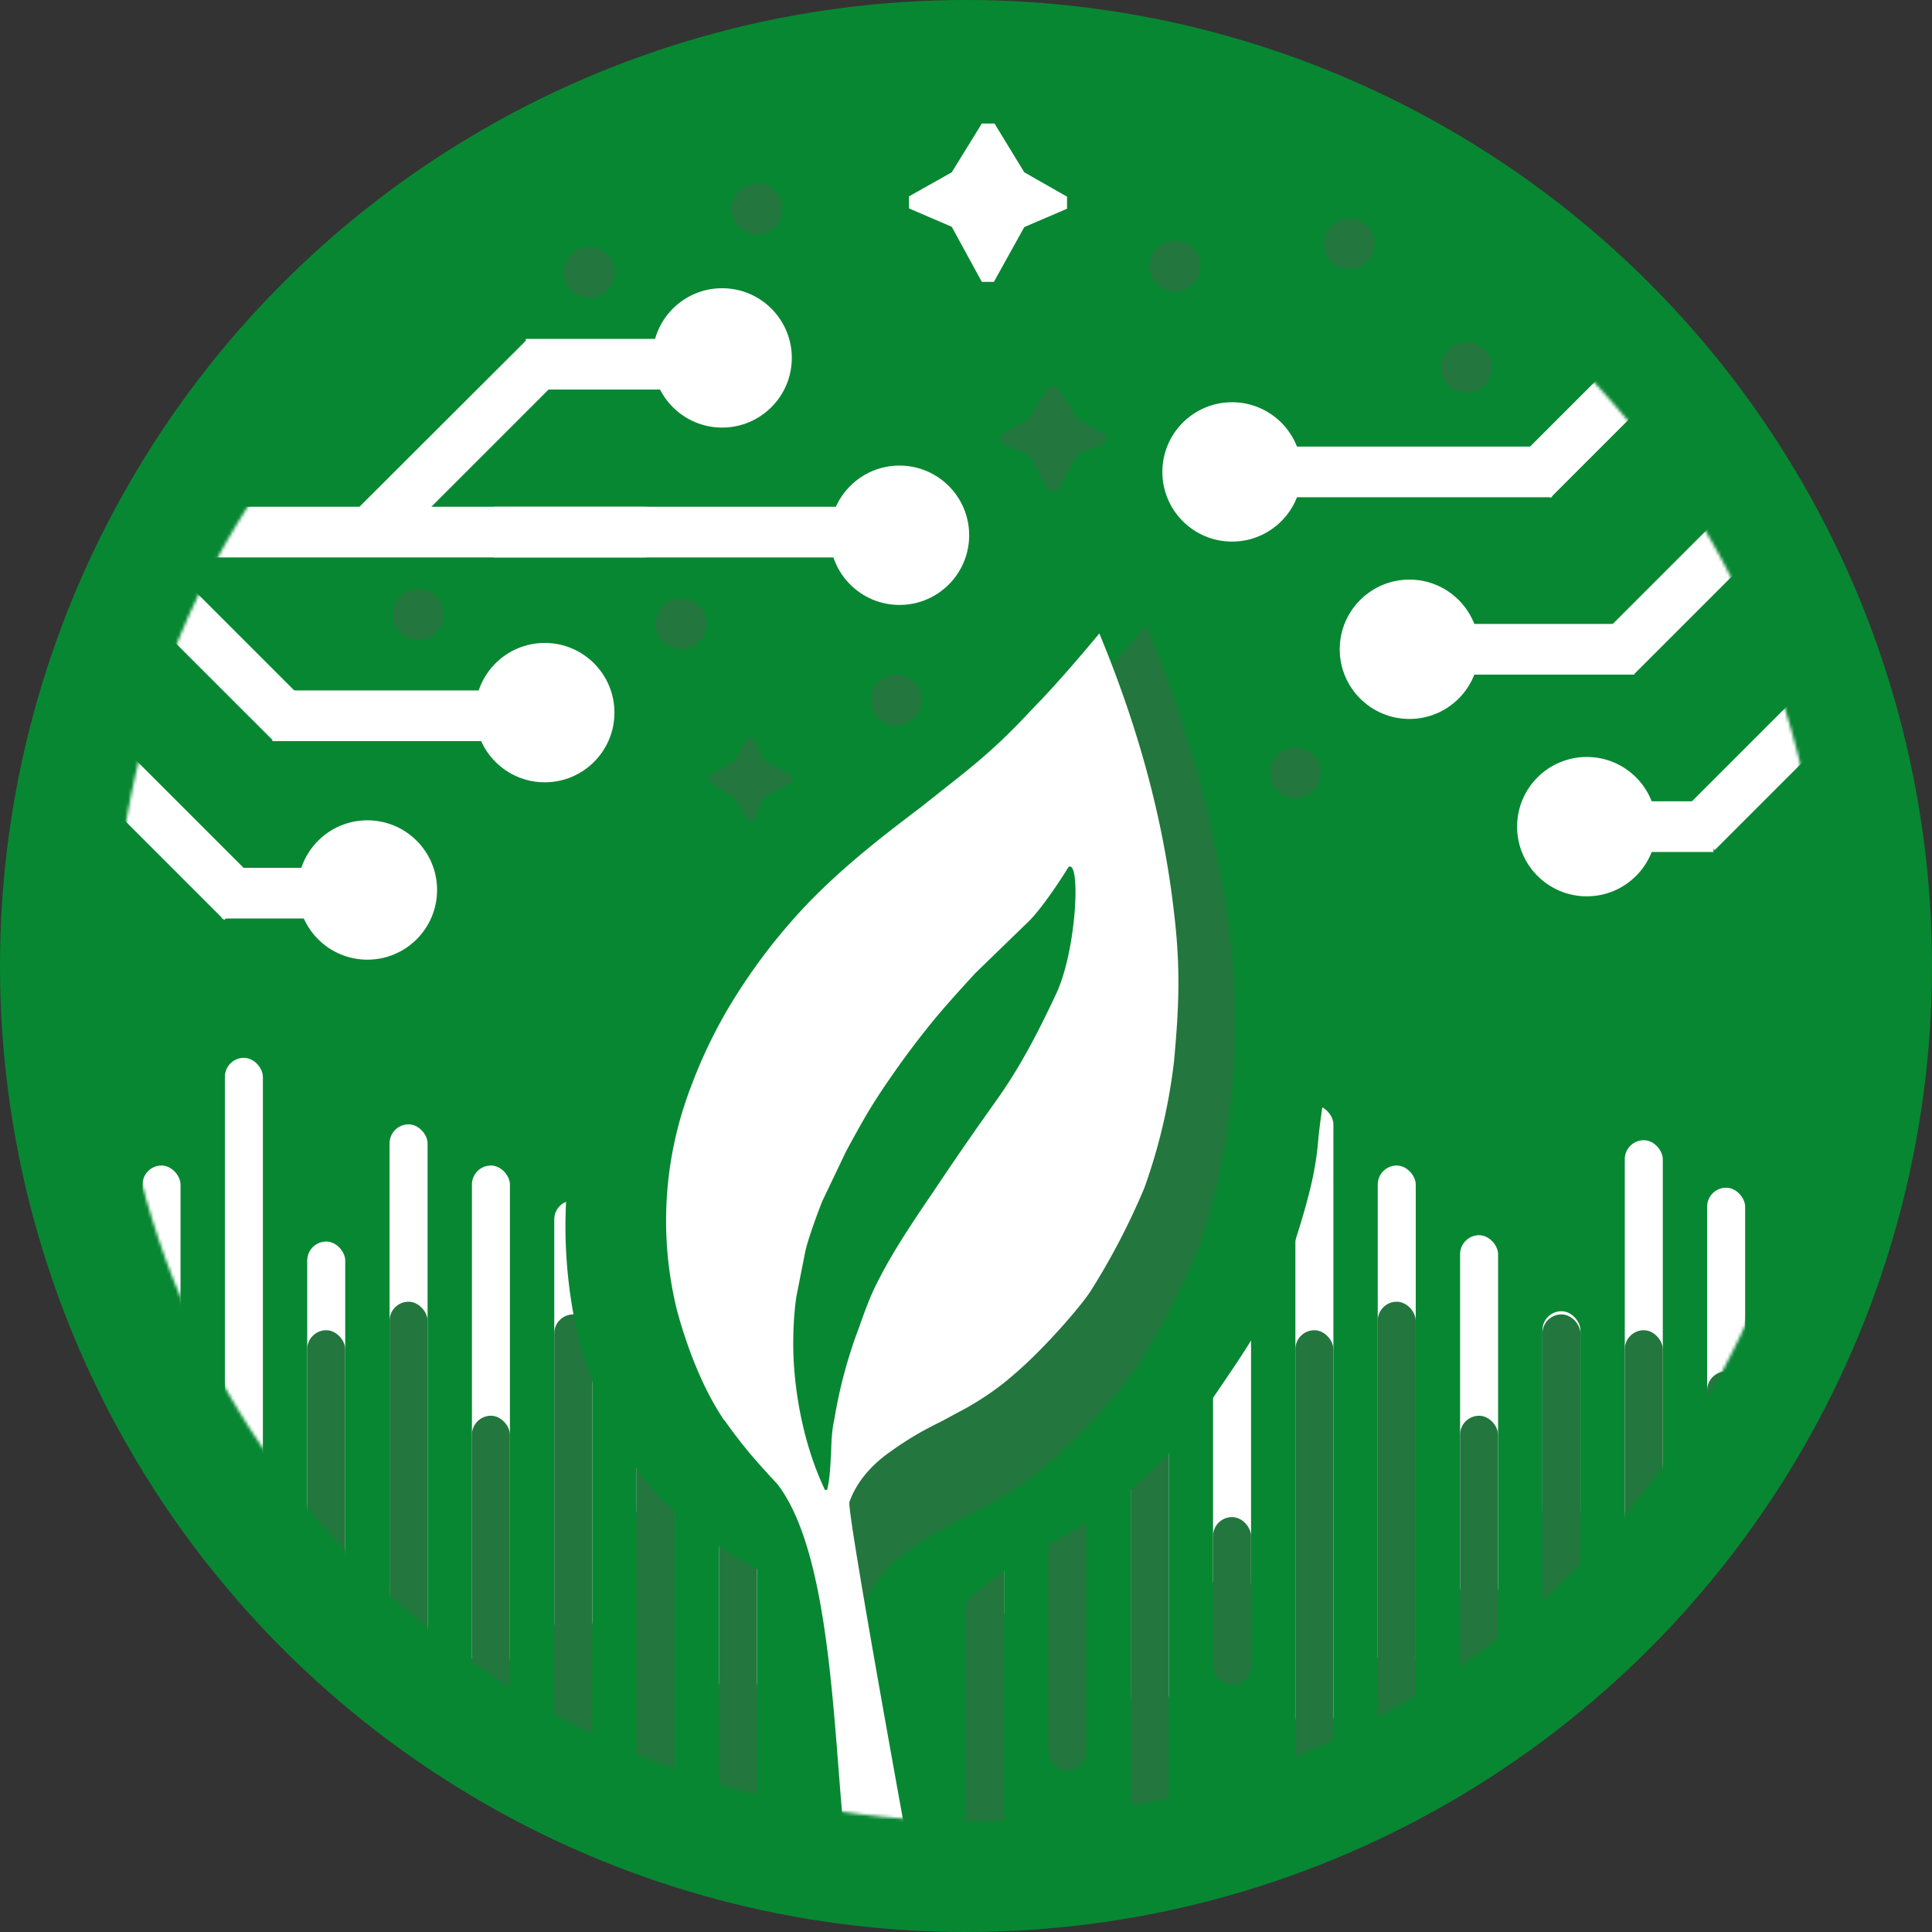 <svg xmlns="http://www.w3.org/2000/svg" fill="none" viewBox="0 0 610 610">
  <rect x="0" y="0" width="610" height="610" fill="#333333" stroke="none"/>
  <circle cx="305" cy="305" r="305" fill="#088732"/>
  <mask id="a" width="540" height="540" x="36" y="35" maskUnits="userSpaceOnUse" style="mask-type:alpha">
    <circle cx="306" cy="305" r="270" fill="#fff"/>
  </mask>
  <g mask="url(#a)">
    <circle cx="22" cy="22" r="22" fill="#fff" transform="matrix(-1 0 0 1 250 91)"/>
    <circle cx="22" cy="22" r="22" fill="#fff" transform="matrix(-1 0 0 1 306 147)"/>
    <circle cx="116" cy="281" r="22" fill="#fff" transform="rotate(-90 116 281)"/>
    <path fill="#fff" d="m-96.9 100.2 179 179-11.3 11.3-179-179z"/>
    <path fill="#fff" d="M70 274h52v16H70z"/>
    <circle cx="172" cy="225" r="22" fill="#fff" transform="rotate(-90 172 225)"/>
    <path fill="#fff" d="M-73.9 51.2 97.2 222.3 86 233.6l-171.1-171zM478.3 145.8 549 75.1l11.3 11.3-70.7 70.7z"/>
    <path fill="#fff" d="M86 218h94v16H86zM166 107h67v16h-67z"/>
    <path fill="#fff" d="m124.3 171.9 53.1-53.1-11.3-11.3-53.1 53z"/>
    <path fill="#fff" d="M-1 176h205v-16H-1z"/>
    <path fill="#fff" d="M156 176h112v-16H156zM530.1 257.1l70.7-70.7 11.3 11.3-70.7 70.7z"/>
    <path fill="#fff" d="M496 253h45v16h-45zM504.6 201.6l70.7-70.7 11.3 11.3-70.7 70.7z"/>
    <circle cx="501" cy="261" r="22" fill="#fff" transform="rotate(-90 501 261)"/>
    <path fill="#fff" d="M516 213h-71v-16h71z"/>
    <circle cx="445" cy="205" r="22" fill="#fff" transform="rotate(-90 445 205)"/>
    <path fill="#fff" d="M490 157h-85v-16h85z"/>
    <circle cx="389" cy="149" r="22" fill="#fff" transform="rotate(-90 389 149)"/>
    <rect width="12" height="161" x="45" y="368" fill="#fff" rx="6"/>
    <rect width="12" height="229" x="71" y="334" fill="#fff" rx="6"/>
    <rect width="12" height="113" x="97" y="392" fill="#fff" rx="6"/>
    <rect width="12" height="187" x="123" y="355" fill="#fff" rx="6"/>
    <rect width="12" height="161" x="149" y="368" fill="#fff" rx="6"/>
    <rect width="12" height="139" x="175" y="379" fill="#fff" rx="6"/>
    <rect width="12" height="69" x="201" y="414" fill="#fff" rx="6"/>
    <rect width="12" height="177" x="227" y="360" fill="#fff" rx="6"/>
    <rect width="12" height="147" x="253" y="375" fill="#fff" rx="6"/>
    <rect width="12" height="111" x="279" y="393" fill="#fff" rx="6"/>
    <rect width="12" height="133" x="305" y="382" fill="#fff" rx="6"/>
    <rect width="12" height="49" x="331" y="424" fill="#fff" rx="6"/>
    <rect width="12" height="185" x="357" y="356" fill="#fff" rx="6"/>
    <rect width="12" height="113" x="383" y="392" fill="#fff" rx="6"/>
    <rect width="12" height="199" x="409" y="349" fill="#fff" rx="6"/>
    <rect width="12" height="161" x="435" y="368" fill="#fff" rx="6"/>
    <rect width="12" height="117" x="461" y="390" fill="#fff" rx="6"/>
    <rect width="12" height="69" x="487" y="414" fill="#fff" rx="6"/>
    <rect width="12" height="177" x="513" y="360" fill="#fff" rx="6"/>
    <rect width="12" height="147" x="539" y="375" fill="#fff" rx="6"/>
    <rect width="12" height="111" x="565" y="393" fill="#fff" rx="6"/>
    <rect width="12" height="171" x="97" y="420" fill="#23763D" rx="6"/>
    <rect width="12" height="189" x="123" y="411" fill="#23763D" rx="6"/>
    <rect width="12" height="117" x="149" y="447" fill="#23763D" rx="6"/>
    <rect width="12" height="181" x="175" y="415" fill="#23763D" rx="6"/>
    <rect width="12" height="171" x="201" y="420" fill="#23763D" rx="6"/>
    <rect width="12" height="145" x="227" y="433" fill="#23763D" rx="6"/>
    <rect width="12" height="73" x="253" y="469" fill="#23763D" rx="6"/>
    <rect width="12" height="181" x="279" y="415" fill="#23763D" rx="6"/>
    <rect width="12" height="151" x="305" y="430" fill="#23763D" rx="6"/>
    <rect width="12" height="107" x="331" y="452" fill="#23763D" rx="6"/>
    <rect width="12" height="135" x="357" y="438" fill="#23763D" rx="6"/>
    <rect width="12" height="53" x="383" y="479" fill="#23763D" rx="6"/>
    <rect width="12" height="171" x="409" y="420" fill="#23763D" rx="6"/>
    <rect width="12" height="189" x="435" y="411" fill="#23763D" rx="6"/>
    <rect width="12" height="117" x="461" y="447" fill="#23763D" rx="6"/>
    <rect width="12" height="181" x="487" y="415" fill="#23763D" rx="6"/>
    <rect width="12" height="171" x="513" y="420" fill="#23763D" rx="6"/>
    <rect width="12" height="145" x="539" y="433" fill="#23763D" rx="6"/>
    <rect width="12" height="73" x="565" y="469" fill="#23763D" rx="6"/>
    <path fill="#088732" fill-rule="evenodd" d="M208.7 473.2c6.9 7 19 17 31.8 22.8 11 5.1 9.3 111.2 18 105.2 1-.5 40.7 14 44.8-7.7 4.8-25.4-8.8-53.5-5.7-77.6 12.9-22.4 39-27.9 57.5-43.9 18.3-16 22-22 31.4-35.8 9.3-13.7 15.3-22.9 20.7-39 5.3-16.2 8-26 8.9-36 1.8-20.6 4.7-12-1.7-73.3-6.5-61.3-41.8-106.1-57.2-143.4 0 0-12.6 15.4-23.8 27.3l-1.3 1.3c-10.5 11.2-18 19-35.3 32.8a981 981 0 0 1-13.3 10.3c-15 11.5-31.3 24-46.4 39.8a241.2 241.2 0 0 0-33 43.5c-7.6 13.9-11.3 21.2-15.6 33.1A154.3 154.3 0 0 0 183 424c3.6 13.3 12.9 36.3 25.8 49.3Z" clip-rule="evenodd"/>
    <mask id="b" width="184" height="447" x="207" y="197" maskUnits="userSpaceOnUse" style="mask-type:alpha">
      <path fill="#fff" fill-rule="evenodd" d="M227.9 478.4c4.5 6.7 9.6 12.7 14.5 18.1 3 3.3 3.9 3.8 5.7 6.5 20.5 30 18.5 104.6 24.7 140.9l22.3-3.9s-23.9-129.5-22.7-132.5a37 37 0 0 1 13.7-17.3c8.2-6 13.6-8.6 19.2-11.5 2.8-1.4 5.7-2.9 9-4.8 10-5.7 15.4-10.6 15.4-10.6a186.4 186.4 0 0 0 29.1-31.4 249.3 249.3 0 0 0 19-36.5c5.8-14.5 9.8-36.6 10.6-45.4a229 229 0 0 0 .2-52.8 370 370 0 0 0-26.8-99.7s-11 13.3-20.7 23.6l-1 1.1a245.3 245.3 0 0 1-30.7 28.4l-11.5 8.9c-13 9.9-27.1 20.7-40.2 34.3a208.6 208.6 0 0 0-28.6 37.6 178 178 0 0 0-13.4 28.7 133 133 0 0 0-5 78.8 137 137 0 0 0 17.2 39.5Zm36.6 24.7.2-1.2.3-1.2c.6-3.6.7-7 .9-10.6a76 76 0 0 1 1-11.5l.3-1.2a170 170 0 0 1 6.5-26.3l2.1-5.8c1.9-5.2 4-11 6.7-16.4a286 286 0 0 1 19.8-32c11.5-17 19.8-28.7 23-33.2 7.7-10.9 14-22.5 21.2-38 7.1-15.4 8.8-47.3 4.3-45 0 0-8.5 14.1-14.5 19.7-5.9 5.6-18.7 18.2-18.7 18.2s-9 9.7-14.4 16.2c-5.4 6.4-10.2 13-15 19.8 0 0-5.6 7.8-10 15.4-4.4 7.7-7 12.7-7 12.7l-8.5 17.5s-4.8 12.3-6 18.2l-3.2 15.5s-1.4 8.2-1 20.8c.6 16.2 4.2 33.8 11.2 48.5l.8-.1Z" clip-rule="evenodd"/>
    </mask>
    <g mask="url(#b)">
      <path fill="#23763D" d="m363.3 179.5 6.2 3.5.5 11.6 7.7 18.4 13.4 25.1 9 22.8 7.5 26.1 5.6 32.6 1.3 31.2-2.4 27.8-4.2 23-7 24.5-8.4 21.8-9.1 17.8-7 12.3-12.1 18.3-5.7 8.1-9.4 10.7L340 526l-16.5 16-16 12.9-17.3 12-10 7.3-14-103.6 1-2.7 2.5-3 8.9-7.6L308 441l15.3-11.7 11.1-12 6.6-9.3 4-5.8 5.6-9 5.2-11 5.5-15.2 4.9-19.1L369 328l.4-21.3-1-18.1-8-46.3-8.5-26-4.8-16.4 16.2-20.5Z"/>
    </g>
    <path fill="#fff" fill-rule="evenodd" d="M228.8 448.5a153 153 0 0 0 12.9 16c2.6 3 3.4 3.4 5 5.8 18.1 26.6 16.3 92.5 21.8 124.6l19.7-3.4s-21-114.6-20-117.3c1-2.7 3.6-9 12-15.2 7.3-5.3 12-7.7 17-10.2l8-4.3c8.8-5 13.6-9.4 13.6-9.4 9.8-8 22.5-22.6 25.7-27.7a220.5 220.5 0 0 0 16.8-32.3 179 179 0 0 0 9.4-40.2c1.4-15.6 2.2-28.2 0-46.6-3.5-30.8-11.8-59.8-23.6-88.3 0 0-9.7 11.8-18.3 20.9l-1 1c-8 8.5-13.6 14.5-27 25l-10.1 8c-11.5 8.7-24 18.3-35.6 30.3a184.4 184.4 0 0 0-25.2 33.2 157.5 157.5 0 0 0-12 25.4 117.9 117.9 0 0 0-4.2 69.7c2.7 10.2 7.7 24.3 15 35Zm32.4 21.8.2-1 .2-1.1c.5-3.1.6-6.2.8-9.3.1-3.4.2-6.8.9-10.2l.2-1a150.6 150.6 0 0 1 7.7-28.5c1.6-4.5 3.4-9.7 5.9-14.5 3.4-6.7 7.3-13.4 17.5-28.3 10-15 17.4-25.3 20.3-29.4 6.8-9.6 12.3-19.8 18.7-33.5 6.3-13.7 7.7-42 3.8-39.8 0 0-7.6 12.4-12.8 17.4l-16.5 16s-8 8.6-12.8 14.4a265 265 0 0 0-13.2 17.4s-5 7-8.9 13.7c-3.9 6.8-6.2 11.2-6.2 11.2l-7.4 15.5s-4.3 10.9-5.4 16.1l-2.7 13.7s-1.3 7.3-1 18.4c.5 14.3 3.8 30 10 43l.7-.2Z" clip-rule="evenodd"/>
    <circle cx="186" cy="86" r="8" fill="#23763D"/>
    <circle cx="215" cy="197" r="8" fill="#23763D"/>
    <circle cx="215" cy="197" r="8" fill="#23763D"/>
    <circle cx="426" cy="77" r="8" fill="#23763D"/>
    <circle cx="463" cy="116" r="8" fill="#23763D"/>
    <path fill="#23763D" d="M140 194a8 8 0 1 1-16 0 8 8 0 0 1 16 0ZM333.8 122h-2.6l-6.3 10.2-8.9 5v2.6l8.9 3.8 6.3 11.4h2.6l6.3-11.4 8.9-3.8v-2.6l-8.9-5-6.3-10.2Z"/>
    <path fill="#fff" d="M314 39h-4l-9.5 15.4L287 62v3.8l13.5 5.8L310 89h3.8l9.6-17.3 13.5-5.8v-3.8l-13.5-7.7L314 39Z"/>
    <path fill="#23763D" d="M379 84a8 8 0 1 1-16 0 8 8 0 0 1 16 0ZM291 221a8 8 0 1 1-16 0 8 8 0 0 1 16 0Z"/>
    <circle cx="239" cy="66" r="8" fill="#23763D"/>
    <circle cx="409" cy="244" r="8" fill="#23763D" transform="rotate(90 409 244)"/>
    <path fill="#23763D" d="M224 247v-2l8-5 4-7h2l3 7 9 5v2l-9 5-3 7h-2l-4-7-8-5Z"/>
  </g>
</svg>
